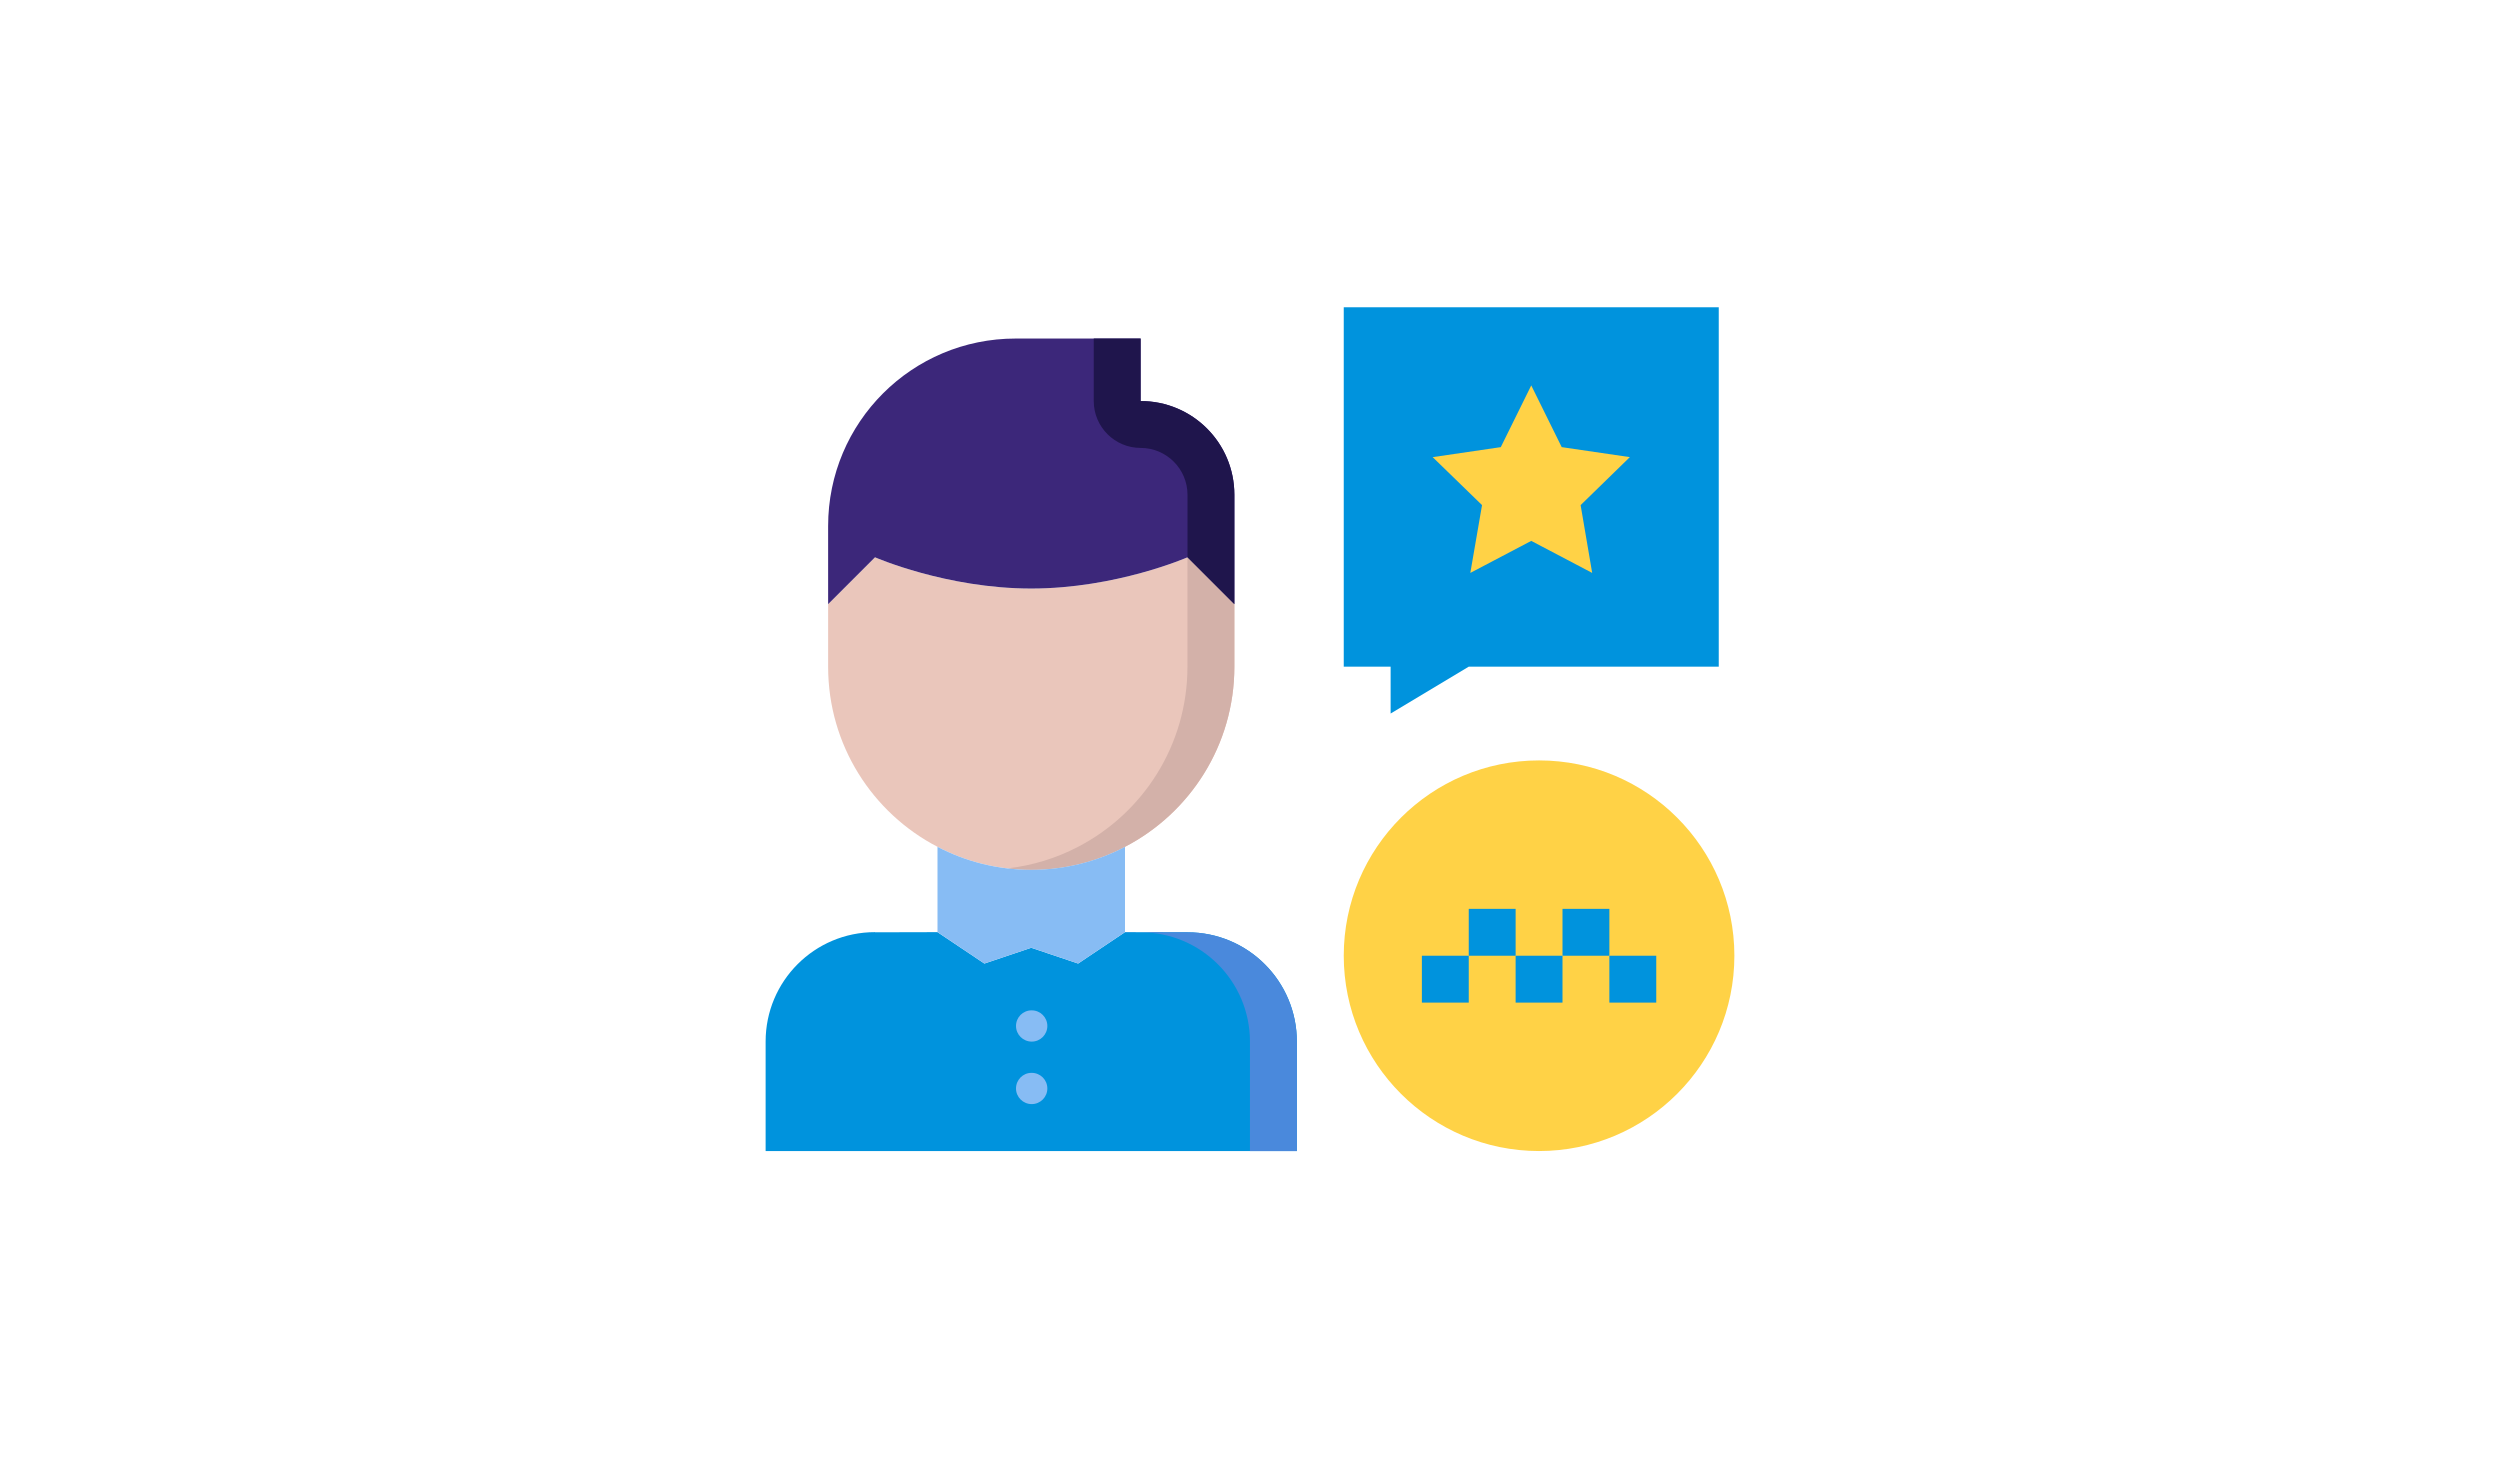 <?xml version="1.0" encoding="iso-8859-1"?>
<!-- Generator: Adobe Illustrator 19.0.0, SVG Export Plug-In . SVG Version: 6.00 Build 0)  -->
<svg version="1.1" id="Layer_1" xmlns="http://www.w3.org/2000/svg" xmlns:xlink="http://www.w3.org/1999/xlink" x="0px" y="0px"
	 viewBox="0 0 960 560" style="enable-background:new 0 0 960 560;" xml:space="preserve">
<g>
	<path style="fill:#FFD246;" d="M591,292c-41.398,0-75,33.602-75,75s33.602,75,75,75s75-33.602,75-75S632.398,292,591,292L591,292z
		 M591,292"/>
	<path style="fill:#0093DD;" d="M498,400v42H294v-42.059c0-23.222,18.781-42,42-42V358l24-0.059L378,370l18-6.059L414,370l18-12.059
		L456,358C479.219,358,498,376.781,498,400L498,400z M498,400"/>
	<path style="fill:#4A89DC;" d="M456,358l-24-0.059l-0.066,0.047L437.98,358c23.223,0,42,18.781,42,42v42H498v-42
		C498,376.781,479.219,358,456,358L456,358z M456,358"/>
	<path style="fill:#5D9CEC;" d="M336,357.953v-0.012c-0.109,0-0.199,0.012-0.305,0.012H336z M336,357.953"/>
	<path style="fill:#0093DD;" d="M516,118v138h18v18l30-18h96V118H516z M516,118"/>
	<path style="fill:#FFD246;" d="M625.859,175.539l-18.898,18.422L611.398,220L588,207.699L564.602,220l4.5-26.039l-18.961-18.422
		l26.16-3.84L588,148l11.699,23.699L625.859,175.539z M625.859,175.539"/>
	<path style="fill:#EAC6BB;" d="M474,232v24c0,30.121-17.039,56.219-42,69.176c-10.801,5.648-23.039,8.824-36,8.824
		s-25.199-3.176-36-8.824c-24.961-12.957-42-39.055-42-69.176v-24l18-18c0,0,27.422,12,60,12s60-12,60-12L474,232z M474,232"/>
	<path style="fill:#D3B1A9;" d="M456,214l-0.02,0.008V256c0,30.121-17.039,56.219-42,69.176c-8.253,4.316-17.367,7.156-26.992,8.273
		c2.965,0.34,5.965,0.551,9.012,0.551c12.961,0,25.199-3.176,36-8.824c24.961-12.957,42-39.063,42-69.176v-24L456,214z M456,214"/>
	<path style="fill:#87BCF4;" d="M432,325.176v32.765L414,370l-18-6.059L378,370l-18-12.059v-32.765
		c10.801,5.648,23.039,8.824,36,8.824S421.199,330.824,432,325.176L432,325.176z M432,325.176"/>
	<path style="fill:#3C277A;" d="M336,214l-18,18v-30c0-39.84,32.219-72,72-72h48v24c19.922,0,36,16.078,36,36v42l-18-18
		c0,0-27.422,12-60,12S336,214,336,214L336,214z M336,214"/>
	<path style="fill:#1F154C;" d="M438,172c9.926,0,18,8.074,18,18v24l18,18v-42c0-19.922-16.078-36-36-36v-24h-18v24
		C420,163.941,428.059,172,438,172L438,172z M438,172"/>
	<rect x="564" y="349" style="fill:#0093DD;" width="18" height="18"/>
	<rect x="582" y="367" style="fill:#0093DD;" width="18" height="18"/>
	<rect x="618" y="367" style="fill:#0093DD;" width="18" height="18"/>
	<rect x="600" y="349" style="fill:#0093DD;" width="18" height="18"/>
	<rect x="546" y="367" style="fill:#0093DD;" width="18" height="18"/>
	<path style="fill:#87BCF4;" d="M396.18,399.977c-3.317,0-6.032-2.684-6.032-6c0-3.321,2.653-6,5.965-6h0.067c3.312,0,6,2.679,6,6
		C402.18,397.293,399.492,399.977,396.18,399.977L396.18,399.977z M396.18,399.977"/>
	<path style="fill:#87BCF4;" d="M396.18,423.977c-3.317,0-6.032-2.684-6.032-6c0-3.321,2.653-6,5.965-6h0.067c3.312,0,6,2.679,6,6
		C402.18,421.293,399.492,423.977,396.18,423.977L396.18,423.977z M396.18,423.977"/>
</g>
</svg>
